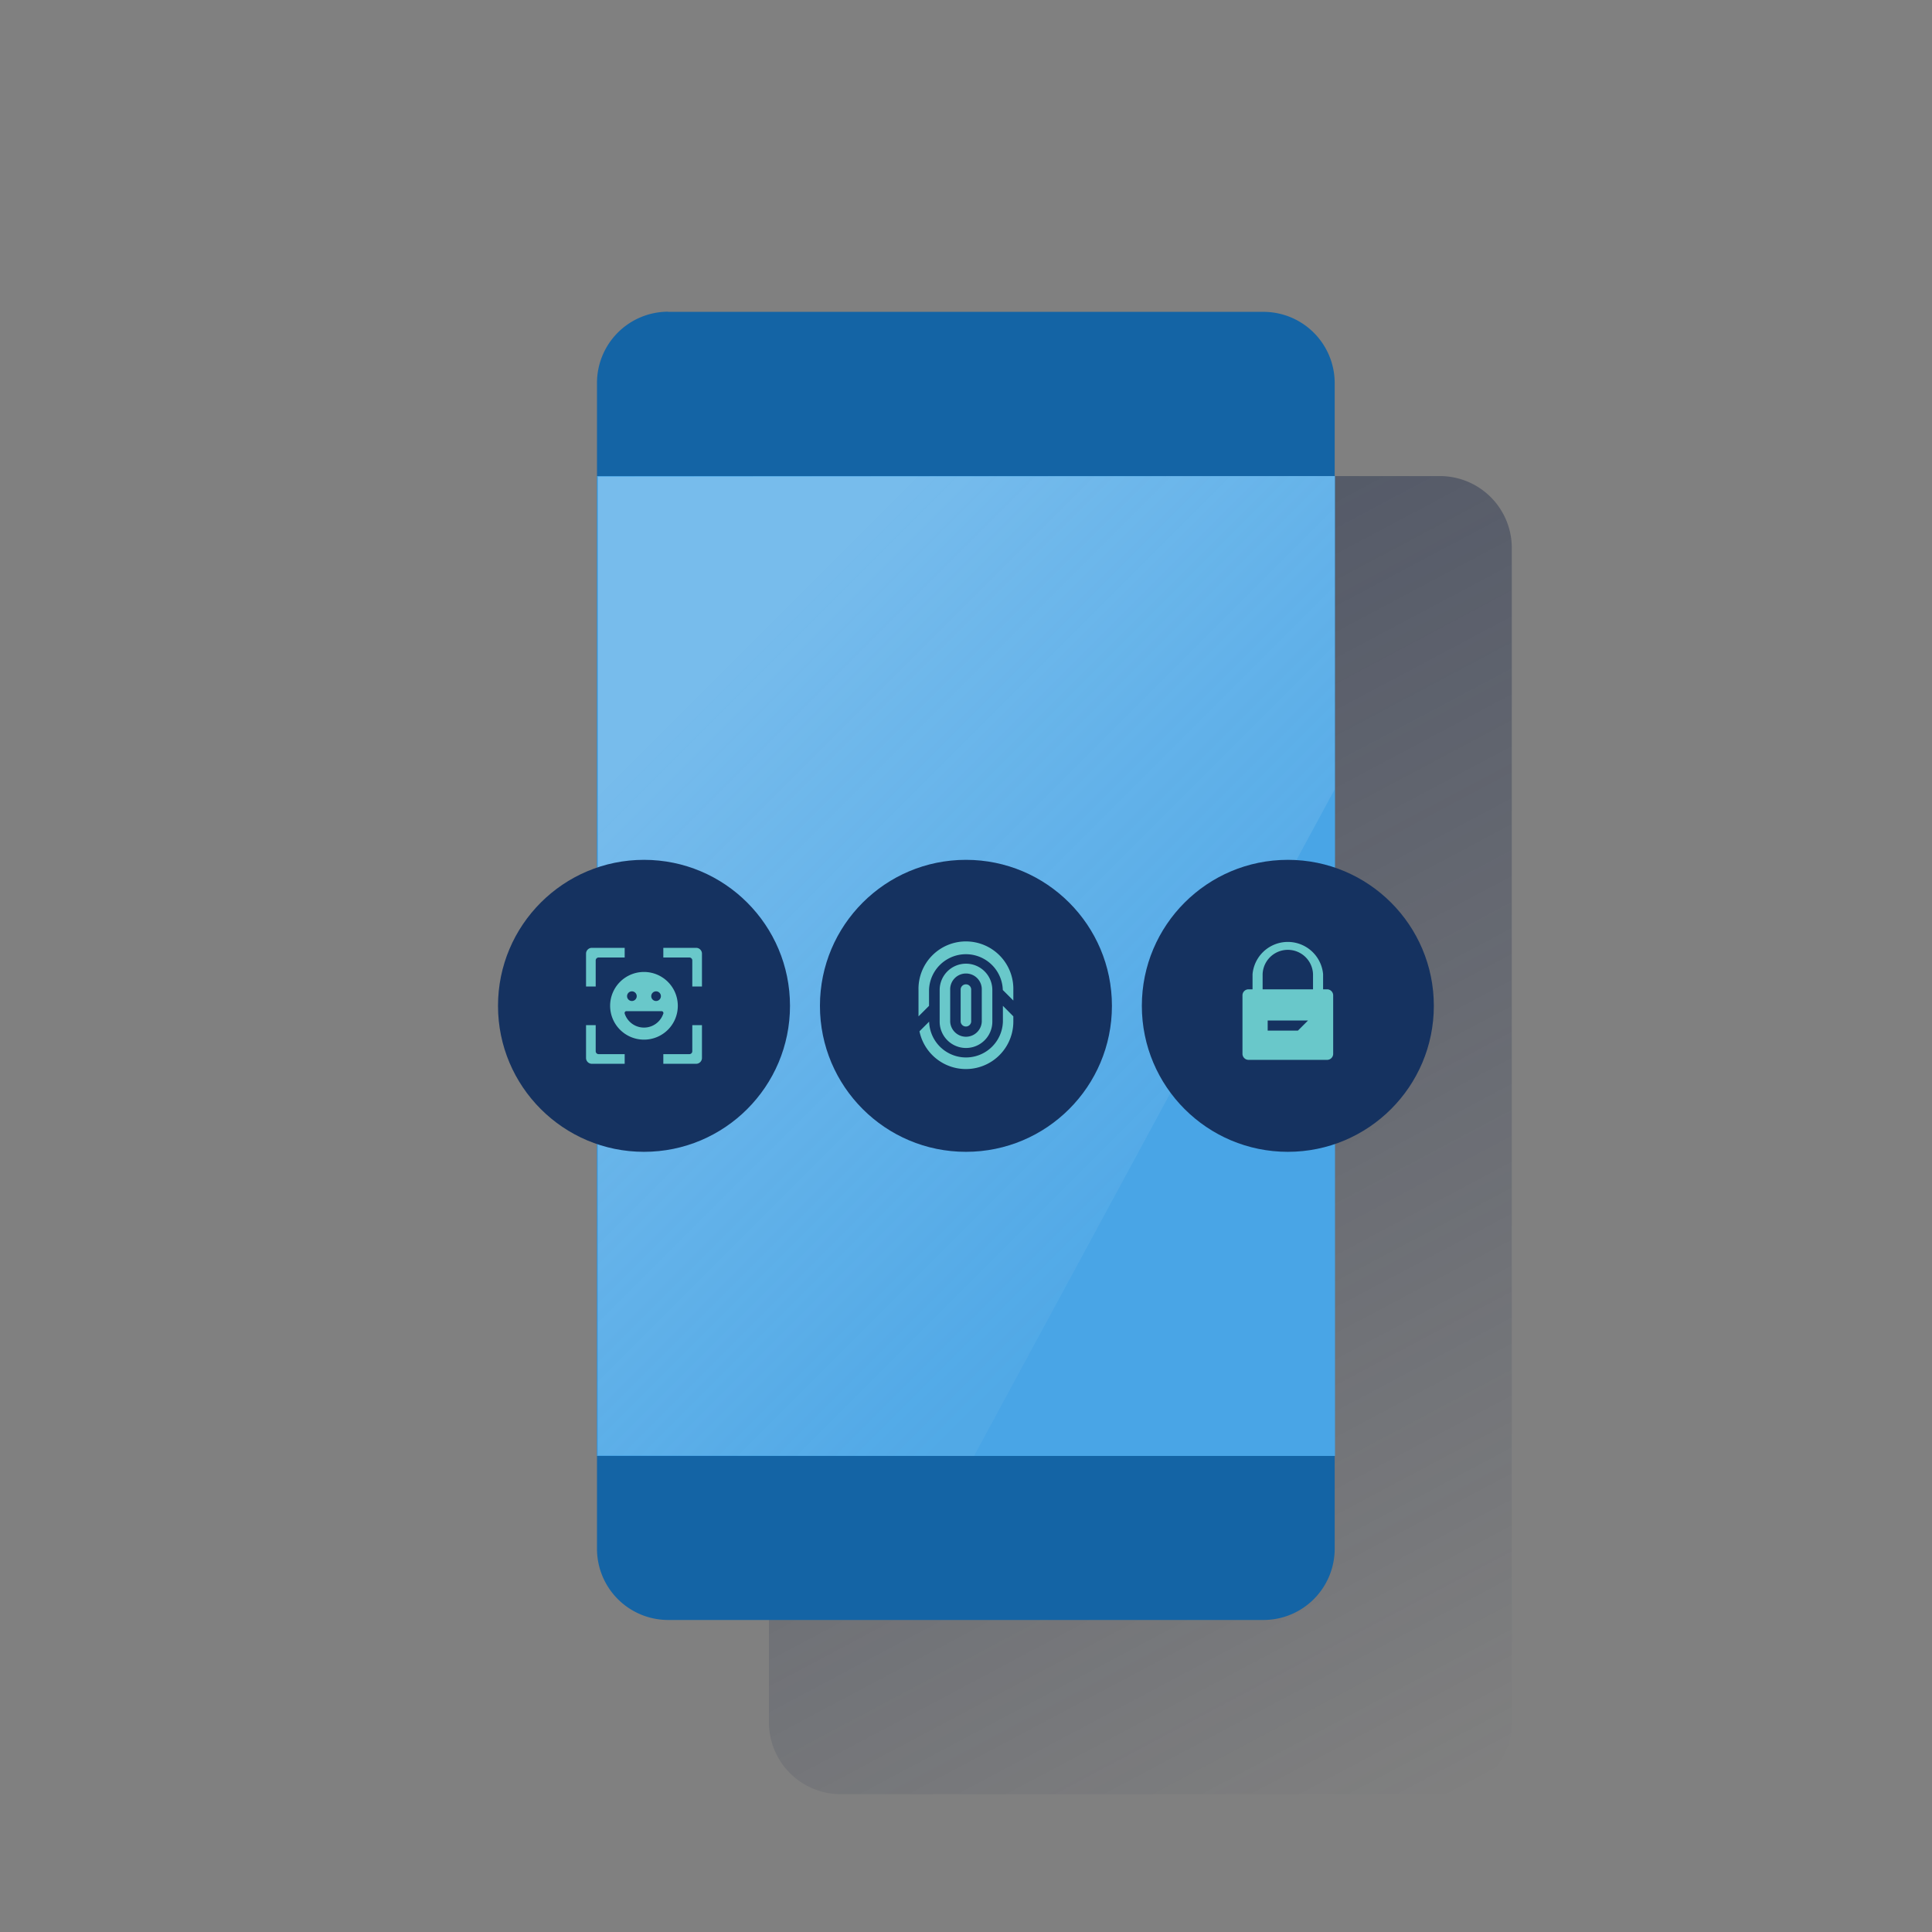<svg id="Capa_1" data-name="Capa 1" xmlns="http://www.w3.org/2000/svg" xmlns:xlink="http://www.w3.org/1999/xlink" viewBox="0 0 600 600"><rect x="0" y="0" width="600" height="600" fill="#808080" stroke="none"/><defs><style>.cls-1{fill:url(#Degradado_sin_nombre_3);}.cls-2{fill:none;}.cls-3{fill:#1464a5;}.cls-4{fill:#49a5e6;}.cls-5{opacity:0.5;isolation:isolate;fill:url(#Degradado_sin_nombre_16);}.cls-6{fill:#153260;}.cls-7,.cls-8{fill:#69c8ca;}.cls-8{fill-rule:evenodd;}</style><linearGradient id="Degradado_sin_nombre_3" x1="247.58" y1="591.91" x2="460.72" y2="191.04" gradientTransform="matrix(1, 0, 0, -1, 0, 744)" gradientUnits="userSpaceOnUse"><stop offset="0" stop-color="#192647"/><stop offset="0" stop-color="#192647" stop-opacity="0.5"/><stop offset="1" stop-color="#192647" stop-opacity="0"/></linearGradient><linearGradient id="Degradado_sin_nombre_16" x1="215.96" y1="528.24" x2="370.22" y2="373.98" gradientTransform="matrix(1, 0, 0, -1, 0, 744)" gradientUnits="userSpaceOnUse"><stop offset="0" stop-color="#fff" stop-opacity="0.5"/><stop offset="1" stop-color="#ecf7f8" stop-opacity="0.1"/></linearGradient></defs><title>peticion</title><path class="cls-1" d="M261.1,147.85H447.2a22.32,22.32,0,0,1,22.3,22.31V534.89a22.32,22.32,0,0,1-22.3,22.31H261.1a22.32,22.32,0,0,1-22.3-22.31V170.16A22.32,22.32,0,0,1,261.1,147.85Z"/><rect class="cls-2" width="600" height="600"/><rect class="cls-2" width="600" height="600"/><path class="cls-3" d="M207.5,96.85H392.4A22.13,22.13,0,0,1,414.5,119v362a22.12,22.12,0,0,1-22.1,22.1H207.5a22.12,22.12,0,0,1-22.1-22.1v-362a22.13,22.13,0,0,1,22.06-22.2Z"/><rect class="cls-4" x="185.4" y="147.85" width="229.2" height="304.3"/><polygon class="cls-5" points="185.7 148.05 185.7 451.95 302.5 452.15 414.5 245.15 414.5 147.85 185.7 148.05"/><circle class="cls-6" cx="200" cy="312.37" r="45.34"/><circle class="cls-6" cx="299.98" cy="312.37" r="45.34"/><circle class="cls-6" cx="399.95" cy="312.37" r="45.34"/><path class="cls-7" d="M194,294.36h-10.2a1.81,1.81,0,0,0-1.8,1.8v10.21h3v-8.11a.91.91,0,0,1,.9-.9H194Z"/><path class="cls-7" d="M218,306.37V296.16a1.81,1.81,0,0,0-1.8-1.8H206v3h8.1a.91.91,0,0,1,.9.9v8.11Z"/><path class="cls-7" d="M206,330.37h10.2a1.81,1.81,0,0,0,1.8-1.8v-10.2h-3v8.1a.9.9,0,0,1-.9.9H206Z"/><path class="cls-7" d="M182,318.37v10.2a1.81,1.81,0,0,0,1.8,1.8H194v-3h-8.1a.9.9,0,0,1-.9-.9v-8.1Z"/><path class="cls-7" d="M210.5,312.37a10.51,10.51,0,1,0-10.5,10.5,10.49,10.49,0,0,0,10.5-10.5m-6.75-4.5a1.5,1.5,0,1,1-1.5,1.5,1.5,1.5,0,0,1,1.5-1.5m-7.51,0a1.5,1.5,0,1,1-1.5,1.5,1.51,1.51,0,0,1,1.5-1.5m9.76,6.9a6.31,6.31,0,0,1-12,0,.59.59,0,0,1,.42-.74h11a.58.58,0,0,1,.61.58,1,1,0,0,1,0,.17"/><path class="cls-7" d="M412.15,307.24H410.9v-4.71a11,11,0,0,0-21.91,0v4.71h-1.25a1.88,1.88,0,0,0-1.88,1.88v18.15a1.89,1.89,0,0,0,1.88,1.88h24.41a1.88,1.88,0,0,0,1.88-1.88V309.12a1.89,1.89,0,0,0-1.88-1.88m-9.07,12.82h-9.39v-3.13h12.52Zm4.69-12.82H392.12v-4.71a7.83,7.83,0,0,1,15.65,0Z"/><path class="cls-8" d="M298.34,307.46a1.64,1.64,0,1,1,3.27,0v9.82a1.64,1.64,0,0,1-3.27,0Z"/><path class="cls-8" d="M300,299.28a8.18,8.18,0,0,0-8.18,8.18v9.82a8.18,8.18,0,0,0,16.36,0v-9.82a8.18,8.18,0,0,0-8.18-8.18m4.9,18a4.91,4.91,0,0,1-9.81,0v-9.82a4.91,4.91,0,1,1,9.81,0Z"/><path class="cls-8" d="M314.7,315.64v1.64a14.73,14.73,0,0,1-29.15,3l3-3a11.46,11.46,0,0,0,22.91,0v-4.91Z"/><path class="cls-8" d="M314.7,310.73v-3.25a14.73,14.73,0,1,0-29.45,0v8.16l3.27-3.27v-4.91a11.46,11.46,0,0,1,22.91,0Z"/></svg>